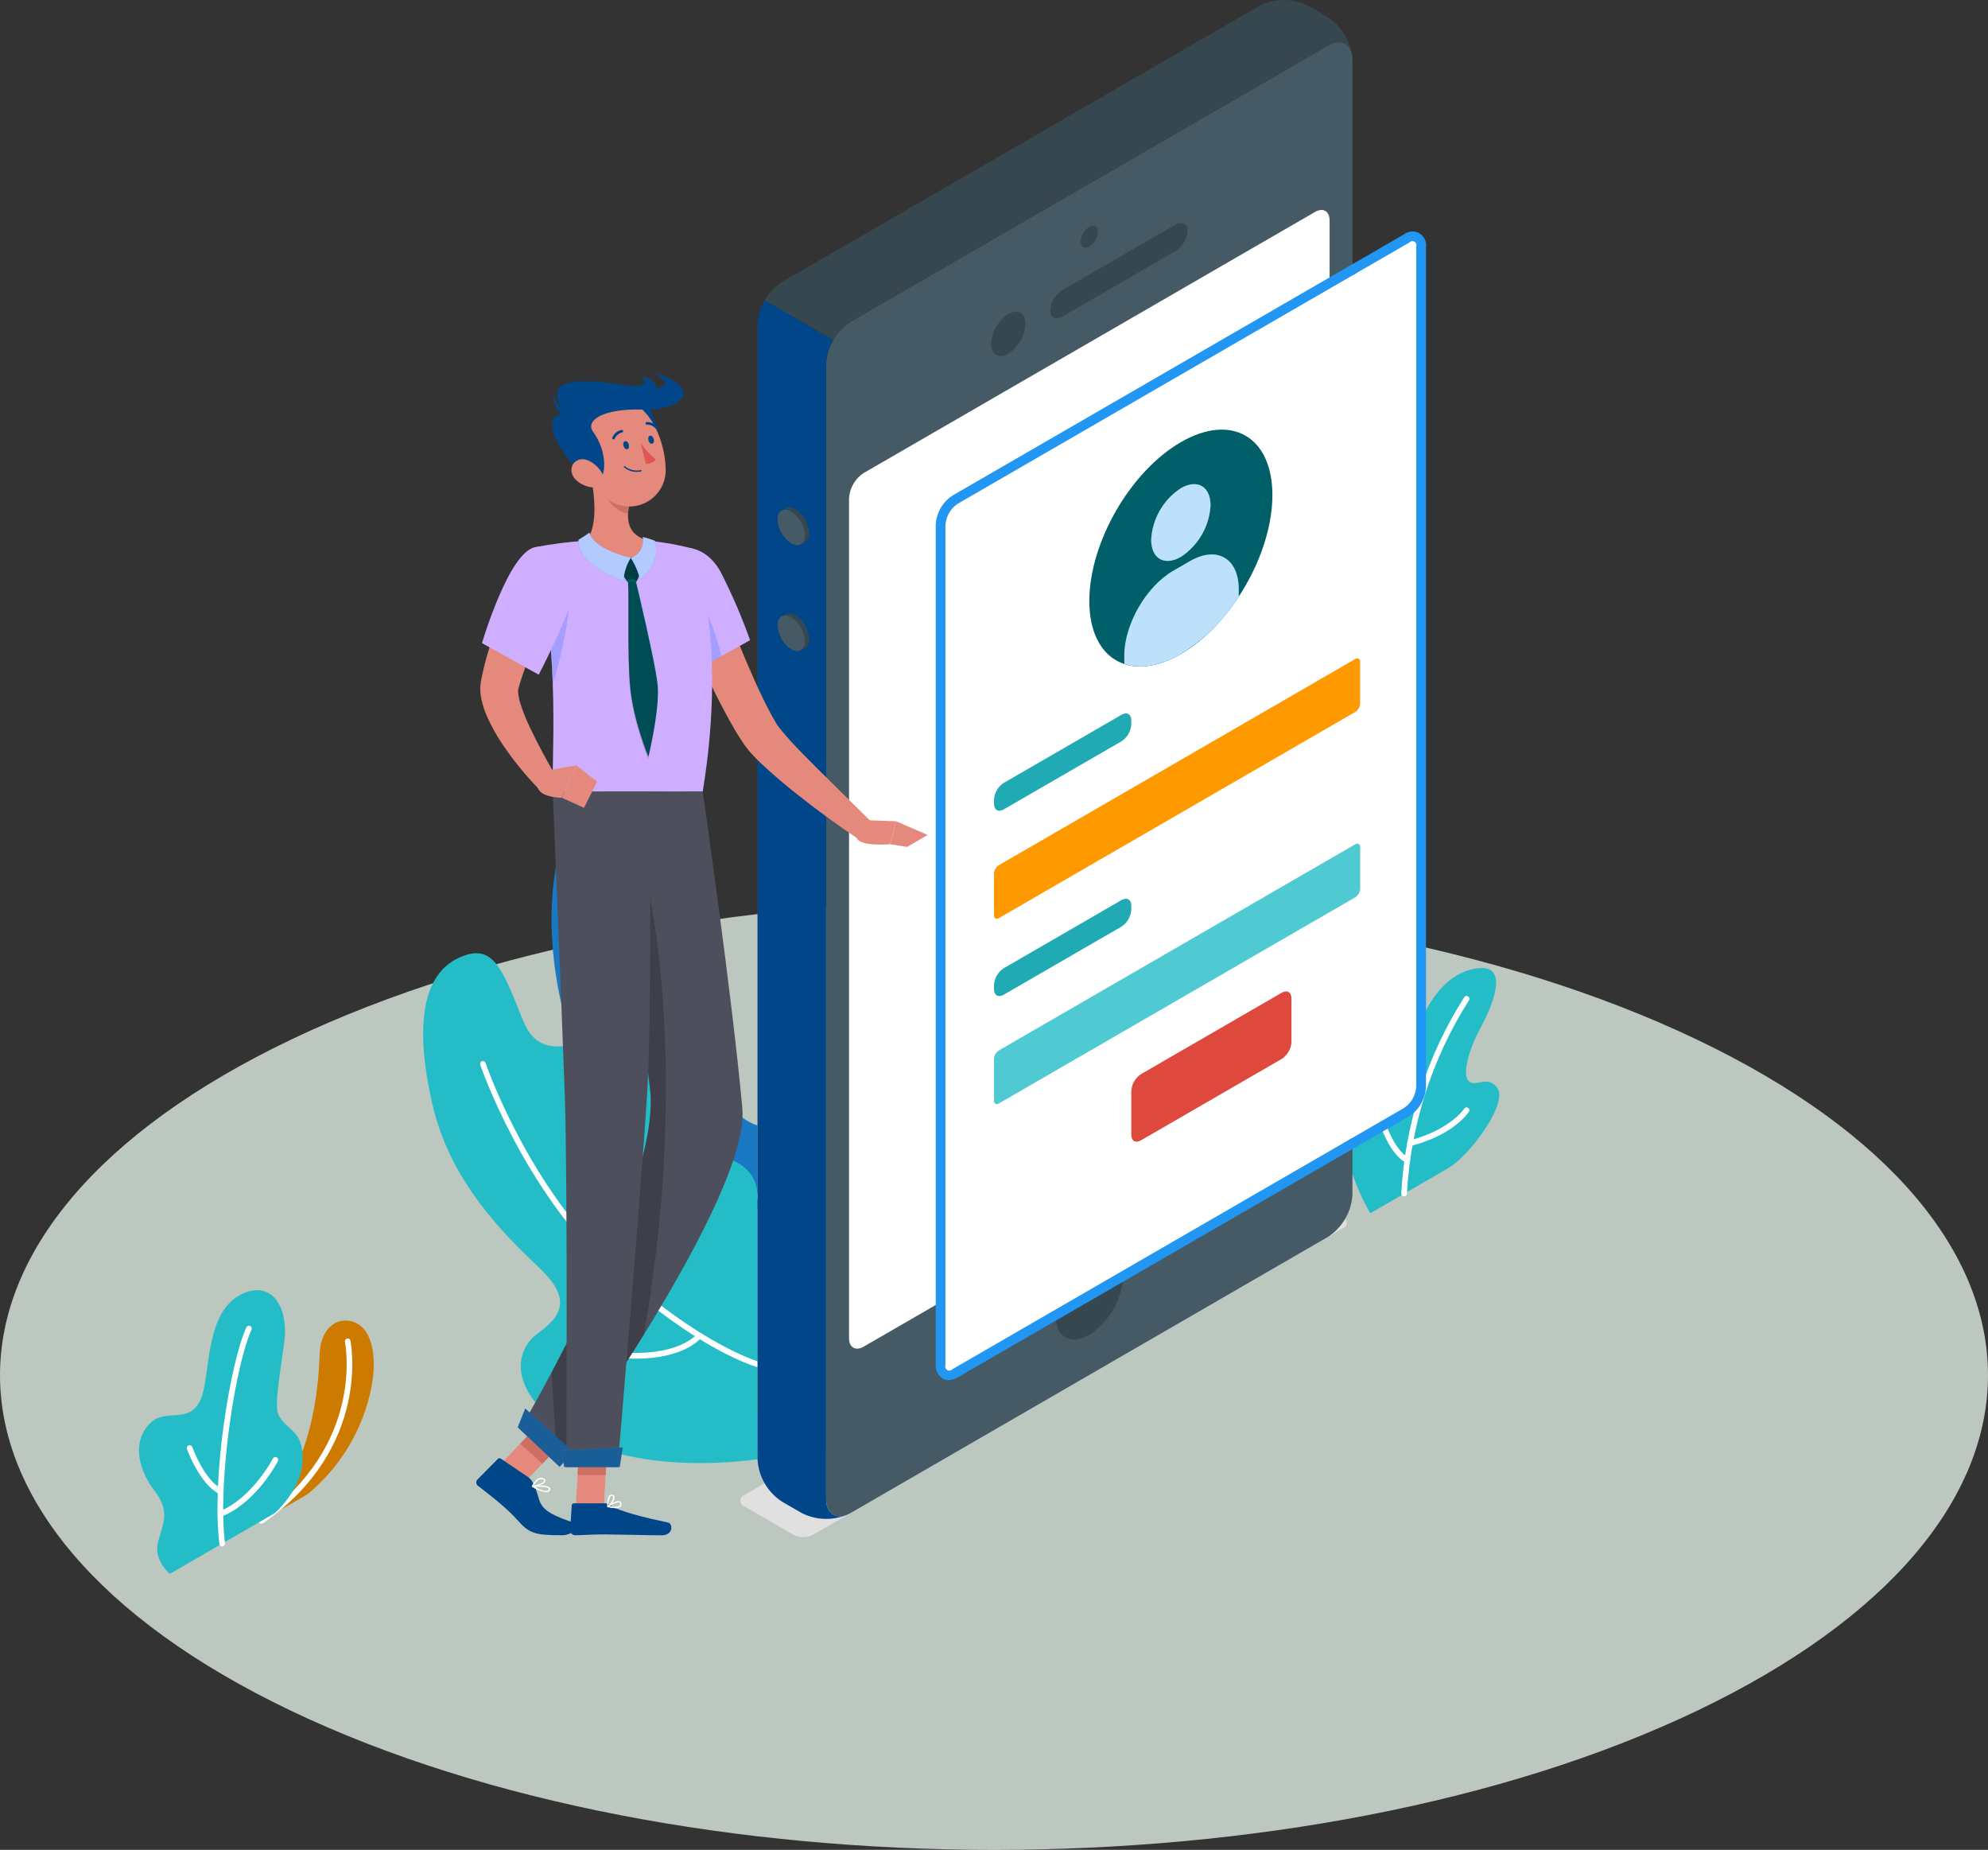 <svg width="488" height="454" viewBox="0 0 488 454" fill="none" xmlns="http://www.w3.org/2000/svg">
<rect x="0" y="0" width="488" height="454" fill="#333333" stroke="none"/>
<g clip-path="url(#clip0_337_2918)">
<path d="M71.466 419.88C166.754 465.372 321.246 465.374 416.534 419.88C511.821 374.385 511.821 300.628 416.534 255.136C321.246 209.645 166.753 209.642 71.465 255.136C-23.823 300.63 -23.823 374.385 71.466 419.88Z" fill="#E7F6ED" fill-opacity="0.76"/>
<path d="M64.163 373.268L75.398 366.77C81.685 361.641 86.473 354.907 89.257 347.279C92.729 337.693 92.251 330.401 89.76 326.746C86.697 322.248 78.772 323.033 78.458 332.516C77.836 351.189 72.397 364.107 64.163 373.268Z" fill="#FF9900"/>
<path opacity="0.2" d="M64.163 373.268L75.398 366.77C81.685 361.641 86.473 354.907 89.257 347.279C92.729 337.693 92.251 330.401 89.76 326.746C86.697 322.248 78.772 323.033 78.458 332.516C77.836 351.189 72.397 364.107 64.163 373.268Z" fill="black"/>
<path d="M64.165 373.96C64.017 373.961 63.874 373.914 63.755 373.826C63.636 373.739 63.548 373.616 63.503 373.475C63.459 373.334 63.461 373.183 63.509 373.043C63.557 372.903 63.648 372.782 63.769 372.698C89.767 354.681 84.728 329.58 84.674 329.328C84.655 329.239 84.653 329.147 84.67 329.057C84.686 328.968 84.72 328.882 84.769 328.806C84.818 328.729 84.882 328.663 84.957 328.612C85.031 328.56 85.116 328.523 85.204 328.504C85.293 328.485 85.385 328.483 85.474 328.5C85.564 328.516 85.649 328.55 85.725 328.599C85.802 328.649 85.868 328.712 85.919 328.787C85.971 328.862 86.007 328.946 86.026 329.035C86.082 329.296 91.335 355.275 64.558 373.837C64.443 373.918 64.305 373.961 64.165 373.96V373.96Z" fill="white"/>
<path d="M41.695 386.262C41.695 386.262 37.784 383.076 38.73 378.754C39.676 374.433 42.199 371.33 37.863 365.76C33.526 360.19 32.406 352.765 37.506 348.74C41.448 345.627 47.601 350.038 49.822 341.792C51.442 335.78 50.889 322.47 58.546 318.041C66.203 313.613 70.956 320.28 69.781 329.307C68.728 337.385 67.249 345.162 68.389 347.279C70.623 351.418 74.462 350.862 74.287 358.452C74.124 365.516 67.455 371.364 67.455 371.364L41.695 386.262Z" fill="#24BDC7"/>
<path d="M54.547 379.522C54.377 379.523 54.212 379.462 54.085 379.349C53.957 379.237 53.876 379.081 53.855 378.912C51.876 362.499 56.592 334.161 60.493 325.737C60.574 325.576 60.713 325.453 60.883 325.394C61.053 325.334 61.239 325.343 61.402 325.419C61.565 325.495 61.692 325.631 61.757 325.799C61.821 325.967 61.818 326.154 61.747 326.319C57.915 334.597 53.335 363.059 55.228 378.748C55.25 378.93 55.199 379.113 55.086 379.257C54.972 379.401 54.807 379.494 54.626 379.516C54.599 379.52 54.573 379.522 54.547 379.522V379.522Z" fill="white"/>
<path d="M54.169 366.745C54.064 366.744 53.961 366.72 53.867 366.674C49.069 364.319 46.027 355.978 45.9 355.623C45.866 355.537 45.85 355.445 45.852 355.352C45.854 355.259 45.875 355.168 45.914 355.083C45.952 354.999 46.007 354.923 46.075 354.86C46.143 354.797 46.223 354.749 46.31 354.718C46.397 354.686 46.49 354.673 46.582 354.678C46.675 354.683 46.765 354.707 46.848 354.748C46.931 354.789 47.005 354.846 47.066 354.916C47.127 354.986 47.172 355.068 47.201 355.156C47.23 355.237 50.18 363.329 54.475 365.43C54.615 365.499 54.728 365.614 54.795 365.755C54.862 365.897 54.88 366.057 54.844 366.209C54.809 366.362 54.723 366.498 54.6 366.595C54.477 366.692 54.326 366.745 54.169 366.745V366.745Z" fill="white"/>
<path d="M54.092 372.276C53.931 372.276 53.776 372.22 53.652 372.117C53.528 372.015 53.444 371.872 53.413 371.714C53.383 371.556 53.408 371.393 53.485 371.252C53.562 371.11 53.685 371 53.834 370.94C61.909 367.699 66.943 358.058 66.992 357.964C67.077 357.801 67.222 357.678 67.397 357.622C67.572 357.566 67.761 357.582 67.924 357.666C68.088 357.75 68.21 357.896 68.266 358.071C68.322 358.246 68.306 358.436 68.222 358.6C68.007 359.015 62.898 368.795 54.349 372.226C54.267 372.259 54.18 372.275 54.092 372.276V372.276Z" fill="white"/>
<path d="M336.374 297.76C336.374 297.76 330.327 287.964 329.737 277.298C329.146 266.632 331.489 262.208 334.696 260.936C337.902 259.664 338.144 263.579 339.8 265.899C341.455 268.219 344.806 266.891 346.043 259.678C347.281 252.466 351.821 240.243 361.212 237.911C371.583 235.338 366.02 247.525 363.416 252.28C360.812 257.035 358.782 263.511 360.5 265.275C362.217 267.038 364.878 263.78 367.432 266.798C370.514 270.444 360.933 283.559 355.433 286.733L336.374 297.76Z" fill="#24BDC7"/>
<path d="M344.66 293.635H344.624C344.442 293.626 344.27 293.544 344.147 293.407C344.025 293.271 343.961 293.091 343.97 292.908C344.91 275.773 350.245 259.171 359.458 244.703C359.567 244.557 359.727 244.46 359.907 244.432C360.086 244.404 360.269 244.447 360.416 244.553C360.563 244.658 360.664 244.818 360.695 244.997C360.726 245.176 360.686 245.36 360.583 245.509C351.522 259.76 346.278 276.109 345.357 292.98C345.348 293.158 345.27 293.326 345.14 293.448C345.01 293.57 344.838 293.637 344.66 293.635V293.635Z" fill="white"/>
<path d="M345.45 285.456C345.333 285.456 345.218 285.426 345.116 285.37C341.244 283.223 339.097 276.852 339.009 276.582C338.954 276.408 338.969 276.22 339.052 276.058C339.135 275.896 339.278 275.773 339.45 275.715C339.623 275.658 339.811 275.671 339.974 275.751C340.137 275.832 340.262 275.974 340.321 276.146C340.342 276.207 342.386 282.274 345.785 284.158C345.919 284.232 346.024 284.349 346.084 284.49C346.145 284.631 346.157 284.788 346.118 284.936C346.08 285.085 345.994 285.216 345.873 285.31C345.752 285.404 345.603 285.455 345.45 285.456Z" fill="white"/>
<path d="M346.128 281.26C345.959 281.26 345.796 281.199 345.669 281.087C345.542 280.975 345.461 280.821 345.44 280.653C345.419 280.485 345.46 280.315 345.556 280.176C345.651 280.036 345.794 279.936 345.958 279.895C355.939 277.367 359.397 272.127 359.431 272.076C359.533 271.93 359.688 271.829 359.862 271.794C360.037 271.76 360.218 271.793 360.368 271.889C360.518 271.985 360.626 272.135 360.669 272.308C360.711 272.481 360.686 272.664 360.597 272.818C360.45 273.052 356.863 278.564 346.299 281.238C346.243 281.252 346.186 281.26 346.128 281.26V281.26Z" fill="white"/>
<path d="M185.95 276.223C185.95 276.223 172.689 272.985 171.999 248.113C171.254 221.267 175.248 189.949 159.609 187.401C143.97 184.854 135.194 204.062 135.395 226.384C135.571 245.983 143.45 288.508 185.948 296.843L185.95 276.223Z" fill="#2196F3"/>
<path opacity="0.2" d="M185.95 276.223C185.95 276.223 172.689 272.985 171.999 248.113C171.254 221.267 175.248 189.949 159.609 187.401C143.97 184.854 135.194 204.062 135.395 226.384C135.571 245.983 143.45 288.508 185.948 296.843L185.95 276.223Z" fill="black"/>
<path d="M185.948 294.286C185.907 294.286 185.866 294.282 185.825 294.275C181.095 293.414 176.596 291.578 172.612 288.882C168.629 286.185 165.249 282.689 162.687 278.614C145.507 252.941 150.919 205.018 152.696 196.646C152.734 196.466 152.842 196.309 152.996 196.209C153.15 196.109 153.337 196.074 153.517 196.112C153.696 196.15 153.853 196.258 153.953 196.413C154.053 196.567 154.088 196.754 154.05 196.934C152.292 205.212 146.924 252.571 163.836 277.842C166.296 281.761 169.543 285.124 173.37 287.718C177.197 290.313 181.521 292.081 186.067 292.912C186.237 292.943 186.389 293.036 186.494 293.174C186.599 293.311 186.648 293.483 186.633 293.655C186.617 293.828 186.538 293.988 186.411 294.105C186.283 294.221 186.117 294.286 185.944 294.286H185.948Z" fill="white"/>
<path d="M185.949 358.137C172.24 359.999 149.969 359.965 137.141 349.826C124.314 339.686 126.983 330.957 131.917 327.313C136.851 323.67 141.136 319.505 132.648 311.42C124.16 303.334 110.514 290.341 106.097 270.848C101.681 251.356 103.857 239.176 112.54 235.11C120.966 231.171 123.188 237.431 128.342 250.348C133.496 263.265 145.107 252.191 155.031 256.222C164.956 260.253 164.565 268.232 165.19 275.091C165.815 281.951 169.092 283.846 174.711 283.846C180.329 283.846 185.944 287.094 185.945 293.591L185.949 358.137Z" fill="#24BDC7"/>
<path d="M185.95 335.507C185.887 335.507 185.825 335.498 185.764 335.482C185.17 335.314 170.991 331.181 150.353 312.191C128.366 291.967 117.994 261.631 117.888 261.329C117.856 261.243 117.841 261.15 117.846 261.058C117.85 260.965 117.873 260.874 117.912 260.791C117.952 260.707 118.008 260.633 118.078 260.571C118.147 260.51 118.227 260.463 118.315 260.433C118.403 260.404 118.495 260.392 118.587 260.399C118.68 260.405 118.769 260.431 118.852 260.473C118.934 260.515 119.007 260.574 119.066 260.644C119.126 260.715 119.17 260.798 119.197 260.886C119.298 261.188 129.569 291.189 151.29 311.169C171.651 329.904 185.999 334.104 186.138 334.145C186.298 334.191 186.437 334.293 186.528 334.433C186.619 334.573 186.657 334.741 186.634 334.907C186.611 335.072 186.529 335.224 186.403 335.334C186.278 335.443 186.116 335.504 185.95 335.504V335.507Z" fill="white"/>
<path d="M156.096 317.027C155.957 317.027 155.821 316.985 155.706 316.906C155.591 316.828 155.503 316.716 155.452 316.586C151.014 305.163 150.009 280.743 149.968 279.71C149.964 279.619 149.978 279.528 150.01 279.442C150.041 279.357 150.089 279.278 150.15 279.212C150.212 279.145 150.286 279.091 150.369 279.052C150.451 279.014 150.541 278.993 150.631 278.989C150.813 278.99 150.987 279.059 151.12 279.182C151.253 279.305 151.335 279.474 151.349 279.656C151.36 279.905 152.386 304.877 156.742 316.086C156.783 316.191 156.798 316.305 156.785 316.416C156.773 316.528 156.733 316.636 156.67 316.729C156.606 316.822 156.521 316.898 156.422 316.951C156.322 317.003 156.212 317.031 156.099 317.031L156.096 317.027Z" fill="white"/>
<path d="M155.98 333.457C154.706 333.463 153.432 333.399 152.165 333.266C152.075 333.255 151.987 333.227 151.908 333.182C151.829 333.138 151.759 333.078 151.702 333.006C151.646 332.935 151.605 332.853 151.58 332.765C151.555 332.678 151.548 332.586 151.559 332.495C151.569 332.405 151.597 332.317 151.641 332.237C151.685 332.158 151.745 332.088 151.817 332.031C151.888 331.975 151.97 331.934 152.058 331.91C152.146 331.886 152.238 331.879 152.328 331.891C152.457 331.903 165.327 333.36 171.232 327.32C171.295 327.254 171.371 327.201 171.455 327.164C171.538 327.127 171.629 327.107 171.721 327.106C171.812 327.104 171.903 327.121 171.988 327.155C172.073 327.189 172.151 327.239 172.216 327.303C172.282 327.368 172.334 327.444 172.369 327.529C172.405 327.614 172.423 327.704 172.424 327.796C172.424 327.888 172.406 327.979 172.371 328.064C172.336 328.148 172.284 328.225 172.219 328.29C167.895 332.711 160.485 333.457 155.98 333.457Z" fill="white"/>
<path d="M199.579 376.674L329.598 301.478C329.887 301.379 330.137 301.193 330.314 300.944C330.491 300.696 330.587 300.398 330.587 300.093C330.587 299.788 330.491 299.49 330.314 299.242C330.137 298.993 329.887 298.807 329.598 298.708L317.567 291.736C316.825 291.359 316.005 291.162 315.172 291.162C314.34 291.162 313.519 291.359 312.777 291.736L182.719 366.933C182.429 367.031 182.177 367.217 181.999 367.465C181.821 367.714 181.725 368.012 181.725 368.318C181.725 368.624 181.821 368.923 181.999 369.171C182.177 369.42 182.429 369.606 182.719 369.704L194.78 376.679C195.524 377.056 196.346 377.252 197.18 377.251C198.014 377.25 198.836 377.053 199.579 376.674V376.674Z" fill="#E0E0E0"/>
<path d="M326.003 11.185L208.782 78.977C207.039 80.116 205.588 81.65 204.548 83.455C203.507 85.26 202.906 87.285 202.794 89.366V367.889C202.794 371.715 205.475 373.265 208.782 371.352L326.003 303.556C327.745 302.417 329.196 300.883 330.236 299.078C331.277 297.273 331.878 295.248 331.991 293.167V14.649C331.996 10.818 329.322 9.267 326.003 11.185Z" fill="#455A64"/>
<path d="M208.788 78.972L326.003 11.185C328.96 9.476 331.41 10.54 331.897 13.518C331.622 11.646 330.955 9.853 329.94 8.257C328.924 6.661 327.582 5.299 326.003 4.259L321.127 1.441C319.271 0.497 317.22 0.006 315.139 0.006C313.058 0.006 311.006 0.497 309.15 1.441L191.936 69.225C190.167 70.332 188.709 71.873 187.702 73.702L204.555 83.447C205.562 81.619 207.019 80.078 208.788 78.972V78.972Z" fill="#37474F"/>
<path d="M185.949 358.137C186.062 360.218 186.662 362.244 187.703 364.049C188.743 365.854 190.194 367.388 191.937 368.526L196.813 371.346C198.502 372.197 200.352 372.68 202.24 372.763C204.129 372.846 206.014 372.528 207.771 371.828C204.95 372.901 202.792 371.308 202.792 367.883V89.361C202.865 87.272 203.469 85.237 204.547 83.449L187.694 73.704C186.616 75.493 186.013 77.528 185.941 79.616L185.949 358.137Z" fill="#02468A"/>
<path d="M212.011 116.092L322.786 52.027C324.771 50.879 326.382 51.809 326.382 54.105V260.202C326.314 261.451 325.953 262.666 325.328 263.749C324.703 264.832 323.833 265.753 322.786 266.435L212.009 330.501C210.026 331.648 208.414 330.717 208.414 328.423V122.326C208.482 121.077 208.843 119.861 209.468 118.778C210.093 117.695 210.964 116.775 212.011 116.092V116.092Z" fill="white"/>
<path d="M267.398 55.642C266.785 56.043 266.275 56.582 265.909 57.217C265.543 57.852 265.331 58.564 265.291 59.296C265.291 60.643 266.235 61.187 267.398 60.514C268.012 60.114 268.522 59.574 268.888 58.94C269.254 58.304 269.465 57.592 269.505 56.86C269.505 55.512 268.563 54.969 267.398 55.642Z" fill="#37474F"/>
<path d="M267.401 308.364C264.98 309.945 262.965 312.076 261.52 314.584C260.075 317.091 259.24 319.904 259.083 322.795C259.083 328.107 262.807 330.261 267.401 327.604C269.822 326.023 271.837 323.893 273.281 321.386C274.726 318.878 275.56 316.065 275.716 313.175C275.716 307.862 271.994 305.708 267.401 308.364Z" fill="#37474F"/>
<path d="M247.502 77.081C246.276 77.882 245.255 78.962 244.523 80.231C243.792 81.501 243.369 82.927 243.29 84.391C243.29 87.082 245.176 88.172 247.503 86.827C248.73 86.026 249.75 84.947 250.482 83.677C251.214 82.407 251.636 80.982 251.715 79.518C251.715 76.826 249.829 75.736 247.502 77.081Z" fill="#37474F"/>
<path d="M257.803 76.168C257.803 77.962 259.144 78.642 260.797 77.692L288.513 61.662C289.369 61.125 290.086 60.394 290.606 59.528C291.126 58.661 291.435 57.684 291.507 56.675C291.507 54.882 290.167 54.202 288.512 55.152L260.797 71.18C259.941 71.717 259.225 72.449 258.704 73.316C258.184 74.182 257.875 75.159 257.803 76.168Z" fill="#37474F"/>
<path d="M195.271 125.01C196.252 125.651 197.069 126.514 197.654 127.531C198.24 128.547 198.578 129.687 198.641 130.859C198.641 133.011 197.132 133.884 195.271 132.807C194.29 132.167 193.473 131.303 192.888 130.287C192.302 129.271 191.964 128.131 191.901 126.959C191.901 124.807 193.41 123.941 195.271 125.01Z" fill="#37474F"/>
<path d="M195.271 151.019C196.252 151.66 197.068 152.524 197.654 153.54C198.239 154.556 198.577 155.696 198.641 156.867C198.641 159.02 197.132 159.893 195.271 158.816C194.29 158.176 193.473 157.312 192.888 156.296C192.302 155.281 191.964 154.141 191.901 152.969C191.901 150.814 193.41 149.944 195.271 151.019Z" fill="#37474F"/>
<path d="M194.23 125.531C195.211 126.172 196.028 127.035 196.613 128.051C197.199 129.068 197.538 130.208 197.601 131.379C197.601 133.532 196.091 134.405 194.23 133.328C193.249 132.688 192.432 131.824 191.847 130.809C191.261 129.793 190.923 128.653 190.86 127.481C190.86 125.326 192.37 124.455 194.23 125.531Z" fill="#455A64"/>
<path d="M194.23 151.541C195.211 152.182 196.028 153.045 196.614 154.061C197.199 155.078 197.538 156.218 197.601 157.389C197.601 159.542 196.091 160.415 194.23 159.338C193.249 158.697 192.432 157.834 191.847 156.818C191.261 155.802 190.923 154.662 190.86 153.49C190.86 151.337 192.37 150.465 194.23 151.541Z" fill="#455A64"/>
<path d="M348.849 60.622C348.849 58.327 347.241 57.396 345.254 58.544L331.995 66.211L234.478 122.608C233.432 123.291 232.561 124.211 231.936 125.294C231.312 126.377 230.951 127.593 230.883 128.842V334.939C230.883 337.234 232.492 338.164 234.478 337.017L332.03 280.599L345.255 272.953C346.301 272.27 347.172 271.349 347.797 270.266C348.421 269.183 348.782 267.968 348.851 266.719L348.849 60.622Z" fill="white" stroke="#2196F3" stroke-miterlimit="10"/>
<path d="M232.875 338.203C232.427 338.207 231.985 338.091 231.595 337.869C231.121 337.551 230.741 337.111 230.495 336.596C230.249 336.08 230.146 335.508 230.197 334.939V128.842C230.261 127.47 230.652 126.135 231.337 124.946C232.023 123.757 232.982 122.75 234.135 122.008L331.652 65.611L332.343 66.811L234.827 123.208C233.888 123.832 233.106 124.666 232.543 125.643C231.98 126.621 231.65 127.715 231.58 128.842V334.939C231.487 335.266 231.505 335.614 231.633 335.929C231.76 336.244 231.988 336.507 232.282 336.677C232.576 336.846 232.917 336.913 233.253 336.866C233.589 336.819 233.899 336.661 234.135 336.417L331.687 280L332.378 281.199L234.827 337.615C234.239 337.979 233.566 338.182 232.875 338.203V338.203Z" fill="#2196F3" stroke="#2196F3" stroke-miterlimit="10"/>
<path d="M332.378 281.199L331.687 280.001L344.912 272.353C345.851 271.728 346.632 270.895 347.195 269.918C347.759 268.94 348.089 267.846 348.159 266.719V60.622C348.252 60.295 348.234 59.947 348.106 59.632C347.979 59.317 347.751 59.054 347.457 58.884C347.163 58.715 346.822 58.648 346.486 58.695C346.15 58.742 345.839 58.9 345.604 59.144L332.345 66.811L331.653 65.611L344.912 57.944C345.363 57.581 345.912 57.362 346.489 57.317C347.066 57.272 347.643 57.403 348.144 57.693C348.645 57.982 349.047 58.417 349.296 58.94C349.546 59.463 349.631 60.049 349.542 60.622V266.719C349.477 268.09 349.086 269.426 348.401 270.614C347.716 271.803 346.757 272.81 345.604 273.551L332.378 281.199Z" fill="#2196F3" stroke="#2196F3" stroke-miterlimit="10"/>
<path d="M289.869 108.515C302.279 101.339 312.338 107.157 312.338 121.51C312.338 135.863 302.279 153.317 289.869 160.494C277.459 167.67 267.4 161.853 267.4 147.499C267.4 133.146 277.465 115.692 289.869 108.515Z" fill="#005F69"/>
<path d="M289.869 119.812C293.894 117.483 297.158 119.371 297.158 124.027C297.021 126.561 296.29 129.026 295.023 131.224C293.757 133.421 291.991 135.288 289.869 136.674C285.843 139.002 282.578 137.116 282.578 132.459C282.716 129.925 283.447 127.459 284.714 125.262C285.981 123.065 287.747 121.197 289.869 119.812Z" fill="#2196F3"/>
<path d="M304.076 144.641C304.076 136.991 298.714 133.89 292.101 137.715L287.966 140.106C281.353 143.931 275.99 153.234 275.99 160.884V162.943C279.813 164.214 284.626 163.526 289.869 160.494C295.614 156.947 300.473 152.131 304.076 146.416V144.641Z" fill="#2196F3"/>
<path opacity="0.7" d="M289.869 119.812C293.894 117.483 297.158 119.371 297.158 124.027C297.021 126.56 296.29 129.026 295.023 131.223C293.757 133.421 291.991 135.288 289.869 136.674C285.843 139.002 282.578 137.115 282.578 132.458C282.716 129.925 283.447 127.459 284.714 125.262C285.981 123.064 287.747 121.197 289.869 119.812Z" fill="white"/>
<path opacity="0.7" d="M304.076 144.641C304.076 136.991 298.714 133.889 292.101 137.715L287.966 140.106C281.353 143.931 275.99 153.234 275.99 160.884V162.943C279.813 164.214 284.626 163.526 289.869 160.493C295.614 156.946 300.473 152.131 304.076 146.416V144.641Z" fill="white"/>
<path d="M246.393 192.147L275.307 175.426C276.631 174.66 277.702 175.281 277.702 176.811V177.767C277.658 178.6 277.417 179.41 277.001 180.132C276.585 180.854 276.005 181.468 275.307 181.923L246.393 198.643C245.071 199.41 243.998 198.782 243.998 197.258V196.302C244.043 195.47 244.283 194.66 244.699 193.938C245.116 193.216 245.696 192.602 246.393 192.147V192.147Z" fill="#24BDC7"/>
<path opacity="0.1" d="M246.393 192.147L275.307 175.426C276.631 174.66 277.702 175.281 277.702 176.811V177.767C277.658 178.6 277.417 179.41 277.001 180.132C276.585 180.854 276.005 181.468 275.307 181.923L246.393 198.643C245.071 199.41 243.998 198.782 243.998 197.258V196.302C244.043 195.47 244.283 194.66 244.699 193.938C245.116 193.216 245.696 192.602 246.393 192.147V192.147Z" fill="black"/>
<path d="M245.197 212.331L332.677 161.739C333.338 161.357 333.874 161.665 333.874 162.431V172.656C333.852 173.072 333.732 173.477 333.523 173.838C333.315 174.199 333.025 174.506 332.677 174.733L245.197 225.327C244.536 225.708 243.999 225.399 243.999 224.634V214.408C244.022 213.992 244.142 213.587 244.35 213.226C244.558 212.865 244.848 212.558 245.197 212.331V212.331Z" fill="#FF9900"/>
<path d="M246.393 237.627L275.307 220.905C276.631 220.139 277.702 220.767 277.702 222.29V223.246C277.657 224.079 277.417 224.889 277.001 225.611C276.585 226.333 276.004 226.946 275.307 227.402L246.393 244.122C245.071 244.888 243.998 244.268 243.998 242.737V241.781C244.043 240.949 244.284 240.139 244.7 239.418C245.116 238.696 245.696 238.083 246.393 237.627V237.627Z" fill="#24BDC7"/>
<path opacity="0.1" d="M246.393 237.627L275.307 220.905C276.631 220.139 277.702 220.767 277.702 222.29V223.246C277.657 224.079 277.417 224.889 277.001 225.611C276.585 226.333 276.004 226.946 275.307 227.402L246.393 244.122C245.071 244.888 243.998 244.268 243.998 242.737V241.781C244.043 240.949 244.284 240.139 244.7 239.418C245.116 238.696 245.696 238.083 246.393 237.627V237.627Z" fill="black"/>
<path d="M245.197 257.811L332.677 207.219C333.338 206.837 333.874 207.146 333.874 207.912V218.135C333.852 218.551 333.732 218.956 333.523 219.317C333.315 219.678 333.025 219.985 332.677 220.213L245.197 270.804C244.536 271.187 243.999 270.878 243.999 270.112V259.888C244.022 259.472 244.143 259.067 244.351 258.706C244.559 258.345 244.849 258.039 245.197 257.811Z" fill="#24BDC7"/>
<path opacity="0.2" d="M245.197 257.811L332.677 207.219C333.338 206.837 333.874 207.146 333.874 207.912V218.135C333.852 218.551 333.732 218.956 333.523 219.317C333.315 219.678 333.025 219.985 332.677 220.213L245.197 270.804C244.536 271.187 243.999 270.878 243.999 270.112V259.888C244.022 259.472 244.143 259.067 244.351 258.706C244.559 258.345 244.849 258.039 245.197 257.811Z" fill="white"/>
<path d="M280.092 263.616L314.622 243.647C315.945 242.881 317.018 243.502 317.018 245.033V255.733C316.973 256.566 316.733 257.376 316.316 258.098C315.9 258.82 315.319 259.434 314.622 259.889L280.092 279.859C278.768 280.624 277.697 280.005 277.697 278.474V267.772C277.741 266.939 277.981 266.129 278.398 265.407C278.814 264.685 279.394 264.071 280.092 263.616V263.616Z" fill="#DF483C"/>
<path d="M164.629 143.846C166.829 150.072 169.27 156.093 171.86 162.114C174.48 168.237 177.488 174.186 180.863 179.926C181.318 180.661 181.791 181.396 182.283 182.131L182.645 182.68L183.137 183.36C183.471 183.788 183.787 184.16 184.065 184.523C185.235 185.83 186.474 187.073 187.778 188.245C190.256 190.544 192.781 192.629 195.333 194.685C200.457 198.761 205.691 202.577 211.112 206.197L214.351 202.167L200.707 188.683C198.452 186.44 196.215 184.179 194.126 181.917C193.096 180.791 192.094 179.637 191.268 178.576C191.063 178.316 190.887 178.055 190.729 177.832L190.534 177.516L190.265 177.032C189.903 176.39 189.523 175.766 189.17 175.105C186.33 169.754 183.824 163.938 181.41 158.038C178.997 152.138 176.677 146.191 174.449 140.291L164.629 143.846Z" fill="#E4897B"/>
<path d="M162.021 139.361C159.914 145.54 172.296 163.715 172.296 163.715L184.121 157.117C182.106 151.446 179.724 145.912 176.992 140.552C172.853 132.698 164.332 132.577 162.021 139.361Z" fill="#D0AEFF"/>
<path opacity="0.31" d="M161.844 140.133C164.499 138.858 167.553 139.928 170.773 145.028C173.994 150.128 176.732 158.643 177.029 161.072L172.286 163.705C172.286 163.705 160.861 146.917 161.844 140.133Z" fill="#407BFF"/>
<path d="M170.031 134.633C170.031 134.633 178.867 155.47 172.5 194.267H135.698C135.243 188.599 137.842 160.969 131.465 134.28C135.517 133.489 139.616 132.967 143.736 132.716C148.945 132.418 154.166 132.418 159.375 132.716C162.971 133.082 166.533 133.723 170.031 134.633Z" fill="#D0AEFF"/>
<path d="M122.666 359.57L128.115 364.465L138.501 353.624L133.043 348.729L122.666 359.57Z" fill="#E4897B"/>
<path d="M141.351 369.751H148.228L149.119 353.782H142.242L141.351 369.751Z" fill="#E4897B"/>
<path d="M138.491 353.624L133.145 359.217L127.688 354.312L133.034 348.729L138.491 353.624Z" fill="#CE6F64"/>
<path d="M142.242 353.782H149.119L148.655 362.018H141.778L142.242 353.782Z" fill="#CE6F64"/>
<path d="M172.5 194.267C172.5 194.267 179.749 244.575 182.218 271.954C184.204 293.925 136.821 359.431 136.821 359.431L127.66 350.786C127.66 350.786 162.262 292.055 159.598 267.599C157.018 243.915 148.275 194.239 148.275 194.239L172.5 194.267Z" fill="#4D4F5C"/>
<path opacity="0.2" d="M159.598 267.626C158.271 255.426 155.301 236.311 152.748 220.659C154.085 218.034 157.835 212.72 157.835 212.72C161.195 224.362 168.5 268.25 158.076 327.52C147.217 345.071 136.821 359.459 136.821 359.459L135.401 336.826C145.434 317.898 161.445 284.535 159.598 267.626Z" fill="black"/>
<path d="M159.413 194.267C159.413 194.267 160.062 246.986 158.949 266.742C157.733 288.37 151.607 360.036 151.607 360.036H139.002C139.002 360.036 139.383 290.119 138.64 268.715C137.814 245.45 135.679 194.267 135.679 194.267H159.413Z" fill="#4D4F5C"/>
<path d="M148.59 368.96H140.858C140.729 368.955 140.604 369.001 140.508 369.088C140.413 369.175 140.355 369.296 140.348 369.426L139.967 375.558C139.966 375.718 139.996 375.877 140.056 376.026C140.116 376.174 140.205 376.309 140.317 376.423C140.429 376.537 140.562 376.628 140.709 376.69C140.856 376.753 141.014 376.786 141.174 376.787C143.866 376.74 145.156 376.582 148.553 376.582C150.641 376.582 159.533 376.805 162.42 376.805C165.307 376.805 165.204 373.939 164.007 373.679C158.522 372.515 151.718 370.887 149.769 369.379C149.433 369.113 149.018 368.966 148.59 368.96Z" fill="#02468A"/>
<path d="M129.618 362.502L122.991 358.025C122.883 357.939 122.749 357.893 122.611 357.893C122.473 357.893 122.338 357.939 122.23 358.025L117.162 363.153C117.063 363.266 116.991 363.399 116.949 363.543C116.907 363.687 116.897 363.839 116.92 363.987C116.943 364.135 116.998 364.277 117.082 364.401C117.165 364.526 117.275 364.63 117.404 364.707C121.636 367.974 124.69 370.44 127.103 373.157C129.888 376.331 131.391 376.787 137.888 376.787C140.896 376.787 142.594 374.246 141.369 373.855C130.547 370.421 133.443 368.923 130.807 363.888C130.532 363.334 130.123 362.858 129.618 362.502Z" fill="#02468A"/>
<path d="M212.792 201.302L219.967 201.553L218.463 207.193C218.463 207.193 210.964 207.863 210.295 205.592L212.792 201.302Z" fill="#E4897B"/>
<path d="M227.708 204.912L222.677 207.853L218.463 207.192L219.967 201.553L227.708 204.912Z" fill="#E4897B"/>
<path opacity="0.31" d="M139.689 140.868C140.45 145.261 139.438 155.758 135.679 167.912C135.385 157.499 134.177 147.132 132.069 136.932V136.876C134.482 136.634 138.956 136.746 139.689 140.868Z" fill="#407BFF"/>
<path d="M144.673 115.053C145.833 120.097 147.142 129.347 143.745 132.735C143.745 132.735 145.211 136.913 154.567 136.913C164.852 136.913 159.385 132.735 159.385 132.735C153.723 131.395 153.723 127.216 154.567 123.298L144.673 115.053Z" fill="#E4897B"/>
<path d="M154.828 136.895L157.612 139.863L156.248 142.729L154.029 142.832L152.136 140.096L154.828 136.895Z" fill="#004C54"/>
<path d="M148.702 118.413L154.558 123.27C154.347 124.188 154.217 125.122 154.169 126.062C152.015 125.755 148.989 123.391 148.683 121.139C148.519 120.237 148.525 119.312 148.702 118.413Z" fill="#CE6F64"/>
<path d="M156.879 97.949C160.396 99.149 163.209 108.502 159.106 110.977C155.004 113.453 150.196 95.669 156.879 97.949Z" fill="#02468A"/>
<path d="M142.474 109.767C144.571 116.282 145.462 120.218 149.695 122.889C151.06 123.769 152.64 124.258 154.262 124.302C155.885 124.347 157.488 123.947 158.9 123.144C160.312 122.34 161.478 121.166 162.271 119.746C163.065 118.327 163.457 116.717 163.404 115.09C163.32 108.827 159.905 99.186 152.711 97.977C151.161 97.677 149.559 97.79 148.067 98.306C146.574 98.822 145.242 99.722 144.206 100.916C143.169 102.11 142.463 103.556 142.159 105.109C141.855 106.663 141.964 108.269 142.474 109.767Z" fill="#E4897B"/>
<path d="M137.276 98.879C139.373 103.96 134.491 99.717 135.753 105.747C136.57 109.674 143.643 119.083 146.372 118.227C149.101 117.37 149.073 110.698 145.592 105.98C143.587 103.272 147.922 100.201 157.658 100.526C167.395 100.852 173.28 95.362 160.341 91.332C160.341 91.332 165.112 94.124 162.281 95.055C158.271 96.553 133.071 88.698 137.276 98.879Z" fill="#02468A"/>
<path d="M139.132 101.206C139.234 101.206 136.951 100.638 135.735 96.553C135.735 96.618 136.134 102.639 139.132 101.206Z" fill="#02468A"/>
<path d="M157.352 92.235C163.339 94.096 160.861 96.19 158.382 96.711L152.702 94.478C161.334 95.622 157.352 92.235 157.352 92.235Z" fill="#02468A"/>
<path d="M141.323 117.724C142.568 118.937 144.228 119.626 145.964 119.651C148.256 119.651 148.748 117.473 147.514 115.649C146.418 114.011 143.912 112.038 141.889 112.922C139.866 113.806 139.801 116.226 141.323 117.724Z" fill="#E4897B"/>
<path d="M153.045 109.404C153.185 109.944 153.584 110.335 153.974 110.242C154.363 110.149 154.503 109.656 154.363 109.116C154.224 108.576 153.825 108.185 153.435 108.288C153.045 108.39 152.906 108.865 153.045 109.404Z" fill="#02468A"/>
<path d="M159.171 108.055C159.311 108.595 159.71 108.986 160.099 108.893C160.489 108.8 160.629 108.316 160.489 107.776C160.35 107.236 159.96 106.845 159.561 106.938C159.162 107.031 159.06 107.515 159.171 108.055Z" fill="#02468A"/>
<path d="M157.297 108.753C158.352 110.26 159.6 111.621 161.009 112.801C160.699 113.146 160.318 113.42 159.891 113.601C159.465 113.783 159.004 113.869 158.54 113.853L157.297 108.753Z" fill="#DE5753"/>
<path d="M156.276 115.816C156.66 115.816 157.043 115.772 157.417 115.686C157.458 115.675 157.494 115.649 157.516 115.612C157.539 115.576 157.546 115.533 157.538 115.491C157.527 115.449 157.501 115.414 157.464 115.391C157.428 115.369 157.385 115.361 157.343 115.37C156.659 115.522 155.95 115.518 155.269 115.357C154.587 115.196 153.951 114.882 153.407 114.439C153.376 114.409 153.335 114.392 153.291 114.392C153.248 114.392 153.207 114.409 153.175 114.439C153.145 114.47 153.129 114.512 153.129 114.555C153.129 114.599 153.145 114.64 153.175 114.672C154.037 115.416 155.138 115.822 156.276 115.816Z" fill="#02468A"/>
<path d="M150.614 107.85C150.677 107.851 150.739 107.833 150.792 107.799C150.845 107.764 150.886 107.714 150.911 107.655C151.063 107.282 151.303 106.951 151.61 106.69C151.917 106.429 152.282 106.246 152.674 106.157C152.717 106.151 152.758 106.137 152.796 106.115C152.833 106.093 152.865 106.064 152.891 106.029C152.917 105.995 152.936 105.955 152.947 105.913C152.957 105.871 152.959 105.827 152.953 105.784C152.939 105.699 152.892 105.622 152.823 105.57C152.754 105.518 152.667 105.495 152.581 105.505C152.081 105.607 151.614 105.83 151.219 106.155C150.824 106.479 150.515 106.895 150.317 107.366C150.298 107.405 150.288 107.448 150.287 107.491C150.285 107.534 150.293 107.576 150.308 107.617C150.324 107.657 150.347 107.693 150.378 107.724C150.408 107.754 150.444 107.778 150.484 107.795C150.522 107.822 150.567 107.842 150.614 107.85Z" fill="#02468A"/>
<path d="M161.241 105.384C161.316 105.384 161.388 105.357 161.445 105.31C161.512 105.254 161.554 105.174 161.563 105.087C161.571 105 161.546 104.913 161.492 104.845C161.165 104.437 160.748 104.11 160.275 103.888C159.802 103.667 159.285 103.558 158.763 103.57C158.72 103.573 158.678 103.585 158.64 103.605C158.602 103.625 158.568 103.652 158.541 103.684C158.513 103.717 158.492 103.755 158.48 103.796C158.467 103.837 158.462 103.88 158.466 103.923C158.468 103.967 158.479 104.009 158.498 104.048C158.518 104.087 158.545 104.121 158.578 104.149C158.611 104.177 158.649 104.198 158.691 104.21C158.732 104.222 158.776 104.226 158.818 104.221C159.236 104.217 159.649 104.308 160.025 104.489C160.402 104.67 160.732 104.935 160.99 105.263C161.02 105.301 161.058 105.332 161.102 105.353C161.145 105.374 161.193 105.385 161.241 105.384Z" fill="#02468A"/>
<path d="M129.683 139.035C128.959 140.161 128.356 141.157 127.743 142.236C127.131 143.316 126.546 144.358 125.971 145.437C124.838 147.587 123.771 149.783 122.796 152.026C120.752 156.618 119.217 161.42 118.22 166.348L118.128 166.823L118.081 167.055L118.016 167.446C117.937 167.967 117.897 168.493 117.896 169.019C117.905 169.901 117.998 170.78 118.174 171.643C118.488 173.068 118.942 174.459 119.529 175.794C120.571 178.134 121.813 180.379 123.242 182.504C125.942 186.544 129.012 190.323 132.412 193.792L136.45 190.544C134.204 186.617 131.967 182.541 130.092 178.548C129.17 176.639 128.382 174.668 127.734 172.648C127.469 171.806 127.289 170.94 127.196 170.061C127.164 169.774 127.164 169.483 127.196 169.196C127.196 169.112 127.196 169.038 127.252 169.028C127.307 169.019 127.252 169.028 127.252 168.982L127.307 168.796L127.419 168.414C128.005 166.362 128.702 164.342 129.507 162.365C130.324 160.346 131.233 158.336 132.189 156.335C133.145 154.334 134.176 152.361 135.234 150.388C135.754 149.402 136.301 148.425 136.849 147.457L138.482 144.665L129.683 139.035Z" fill="#E4897B"/>
<path d="M151.022 370.151C151.485 370.198 151.949 370.068 152.321 369.788C152.426 369.671 152.5 369.53 152.536 369.377C152.571 369.224 152.568 369.065 152.525 368.913C152.505 368.812 152.459 368.717 152.393 368.637C152.326 368.557 152.241 368.496 152.145 368.457C151.3 368.122 149.36 369.462 149.138 369.611C149.11 369.628 149.089 369.654 149.077 369.684C149.065 369.714 149.064 369.748 149.073 369.779C149.077 369.81 149.092 369.839 149.113 369.863C149.135 369.886 149.163 369.902 149.193 369.909C149.793 370.054 150.406 370.135 151.022 370.151ZM151.829 368.727C151.894 368.717 151.96 368.717 152.024 368.727C152.072 368.744 152.113 368.774 152.144 368.814C152.175 368.853 152.195 368.901 152.201 368.951C152.234 369.048 152.242 369.153 152.222 369.254C152.203 369.355 152.157 369.45 152.089 369.528C151.774 369.844 150.873 369.881 149.639 369.639C150.295 369.183 151.043 368.875 151.829 368.737V368.727Z" fill="white"/>
<path d="M149.231 369.919H149.314C150.001 369.509 151.022 368.058 150.864 367.313C150.837 367.177 150.764 367.053 150.658 366.964C150.552 366.874 150.418 366.823 150.28 366.82C150.157 366.804 150.033 366.816 149.915 366.854C149.798 366.893 149.691 366.958 149.602 367.043C148.906 367.723 149.064 369.705 149.064 369.788C149.067 369.816 149.077 369.843 149.093 369.865C149.11 369.888 149.131 369.907 149.156 369.919H149.231ZM150.159 367.127H150.233C150.465 367.127 150.521 367.267 150.539 367.36C150.642 367.853 149.964 368.942 149.37 369.444C149.284 368.689 149.44 367.927 149.815 367.267C149.862 367.221 149.917 367.185 149.978 367.161C150.038 367.137 150.103 367.126 150.168 367.127H150.159Z" fill="white"/>
<path d="M134.073 366.243C134.245 366.248 134.416 366.216 134.575 366.15C134.697 366.1 134.806 366.022 134.891 365.922C134.977 365.821 135.037 365.701 135.067 365.573C135.09 365.494 135.093 365.411 135.075 365.331C135.058 365.251 135.019 365.177 134.965 365.117C134.343 364.363 131.085 364.586 130.713 364.614C130.679 364.615 130.646 364.628 130.619 364.649C130.592 364.671 130.573 364.701 130.565 364.735C130.558 364.769 130.561 364.804 130.574 364.835C130.588 364.867 130.61 364.894 130.639 364.912C131.676 365.597 132.847 366.051 134.073 366.243ZM132.106 364.884C133.247 364.884 134.445 364.996 134.714 365.321C134.73 365.346 134.738 365.375 134.738 365.405C134.738 365.435 134.73 365.464 134.714 365.489C134.698 365.569 134.663 365.645 134.611 365.708C134.559 365.771 134.493 365.821 134.417 365.852C133.897 366.066 132.728 365.712 131.252 364.921L132.106 364.884Z" fill="white"/>
<path d="M130.723 364.94C131.651 364.94 133.739 364.223 133.897 363.479C133.897 363.293 133.897 363.032 133.452 362.818C131.855 362.064 130.621 364.596 130.565 364.679C130.554 364.706 130.548 364.734 130.548 364.763C130.548 364.792 130.554 364.82 130.565 364.847C130.58 364.875 130.603 364.899 130.631 364.915C130.659 364.932 130.691 364.94 130.723 364.94ZM132.867 363.013C133.024 363.012 133.18 363.047 133.322 363.116C133.517 363.209 133.609 363.311 133.591 363.404C133.498 363.842 131.994 364.456 131.011 364.586C131.308 364.084 132.022 363.013 132.867 363.013Z" fill="white"/>
<path d="M134.612 189.036L141.425 187.836L137.907 195.793C137.907 195.793 131.66 195.793 131.939 192.517L134.612 189.036Z" fill="#E4897B"/>
<path d="M146.576 191.838L143.355 198.259L137.944 195.793L141.462 187.836L146.576 191.838Z" fill="#E4897B"/>
<path d="M127.103 350.292L137.378 359.989L140.691 356.425L128.931 345.686L127.103 350.292Z" fill="#407BFF"/>
<path opacity="0.6" d="M127.103 350.292L137.378 359.989L140.691 356.425L128.931 345.686L127.103 350.292Z" fill="#004C54"/>
<path d="M138.501 360.036H152.117L152.869 355.234L137.842 355.987L138.501 360.036Z" fill="#407BFF"/>
<path opacity="0.6" d="M138.501 360.036H152.117L152.869 355.234L137.842 355.987L138.501 360.036Z" fill="#004C54"/>
<path d="M131.465 134.279C124.968 135.21 118.313 157.842 118.313 157.842L132.236 165.585C132.236 165.585 137.888 154.827 140.589 146.843C143.42 138.477 138.417 133.256 131.465 134.279Z" fill="#D0AEFF"/>
<path opacity="0.2" d="M154.946 136.555L157.648 139.658L156.324 142.655L154.171 142.762L152.334 139.901L154.946 136.555Z" fill="black"/>
<path d="M156.006 142.218C156.006 142.218 161.287 164.152 161.492 168.712C161.779 174.984 159.162 185.696 159.162 185.696C159.162 185.696 155.449 176.79 154.688 168.517C153.927 160.244 154.493 146.862 154.15 142.218H156.006Z" fill="#005F69"/>
<path opacity="0.2" d="M155.961 142.762C155.961 142.762 161.243 164.696 161.447 169.256C161.735 175.528 159.117 186.24 159.117 186.24C159.117 186.24 155.405 177.334 154.643 169.061C153.882 160.788 154.449 147.405 154.105 142.762H155.961Z" fill="black"/>
<path d="M154.828 136.895C153.77 138.611 153.157 140.566 153.046 142.581C153.046 142.581 141.462 138.486 142.01 132.483C142.01 132.483 143.652 131.506 144.692 130.715C144.692 130.715 145.082 134.494 154.828 136.895Z" fill="#407BFF"/>
<path opacity="0.6" d="M154.828 136.895C153.77 138.611 153.157 140.566 153.046 142.581C153.046 142.581 141.462 138.486 142.01 132.483C142.01 132.483 143.652 131.506 144.692 130.715C144.692 130.715 145.082 134.494 154.828 136.895Z" fill="white"/>
<path d="M154.828 136.895C155.892 138.52 156.659 140.322 157.092 142.218C157.092 142.218 162.337 138.663 160.759 132.735C159.798 132.347 158.808 132.035 157.798 131.804C157.798 131.804 158.485 135.638 154.828 136.895Z" fill="#407BFF"/>
<path opacity="0.6" d="M154.828 136.895C155.892 138.52 156.659 140.322 157.092 142.218C157.092 142.218 162.337 138.663 160.759 132.735C159.798 132.347 158.808 132.035 157.798 131.804C157.798 131.804 158.485 135.638 154.828 136.895Z" fill="white"/>
</g>
<defs>
<clipPath id="clip0_337_2918">
<rect width="488" height="454" fill="white"/>
</clipPath>
</defs>
</svg>
